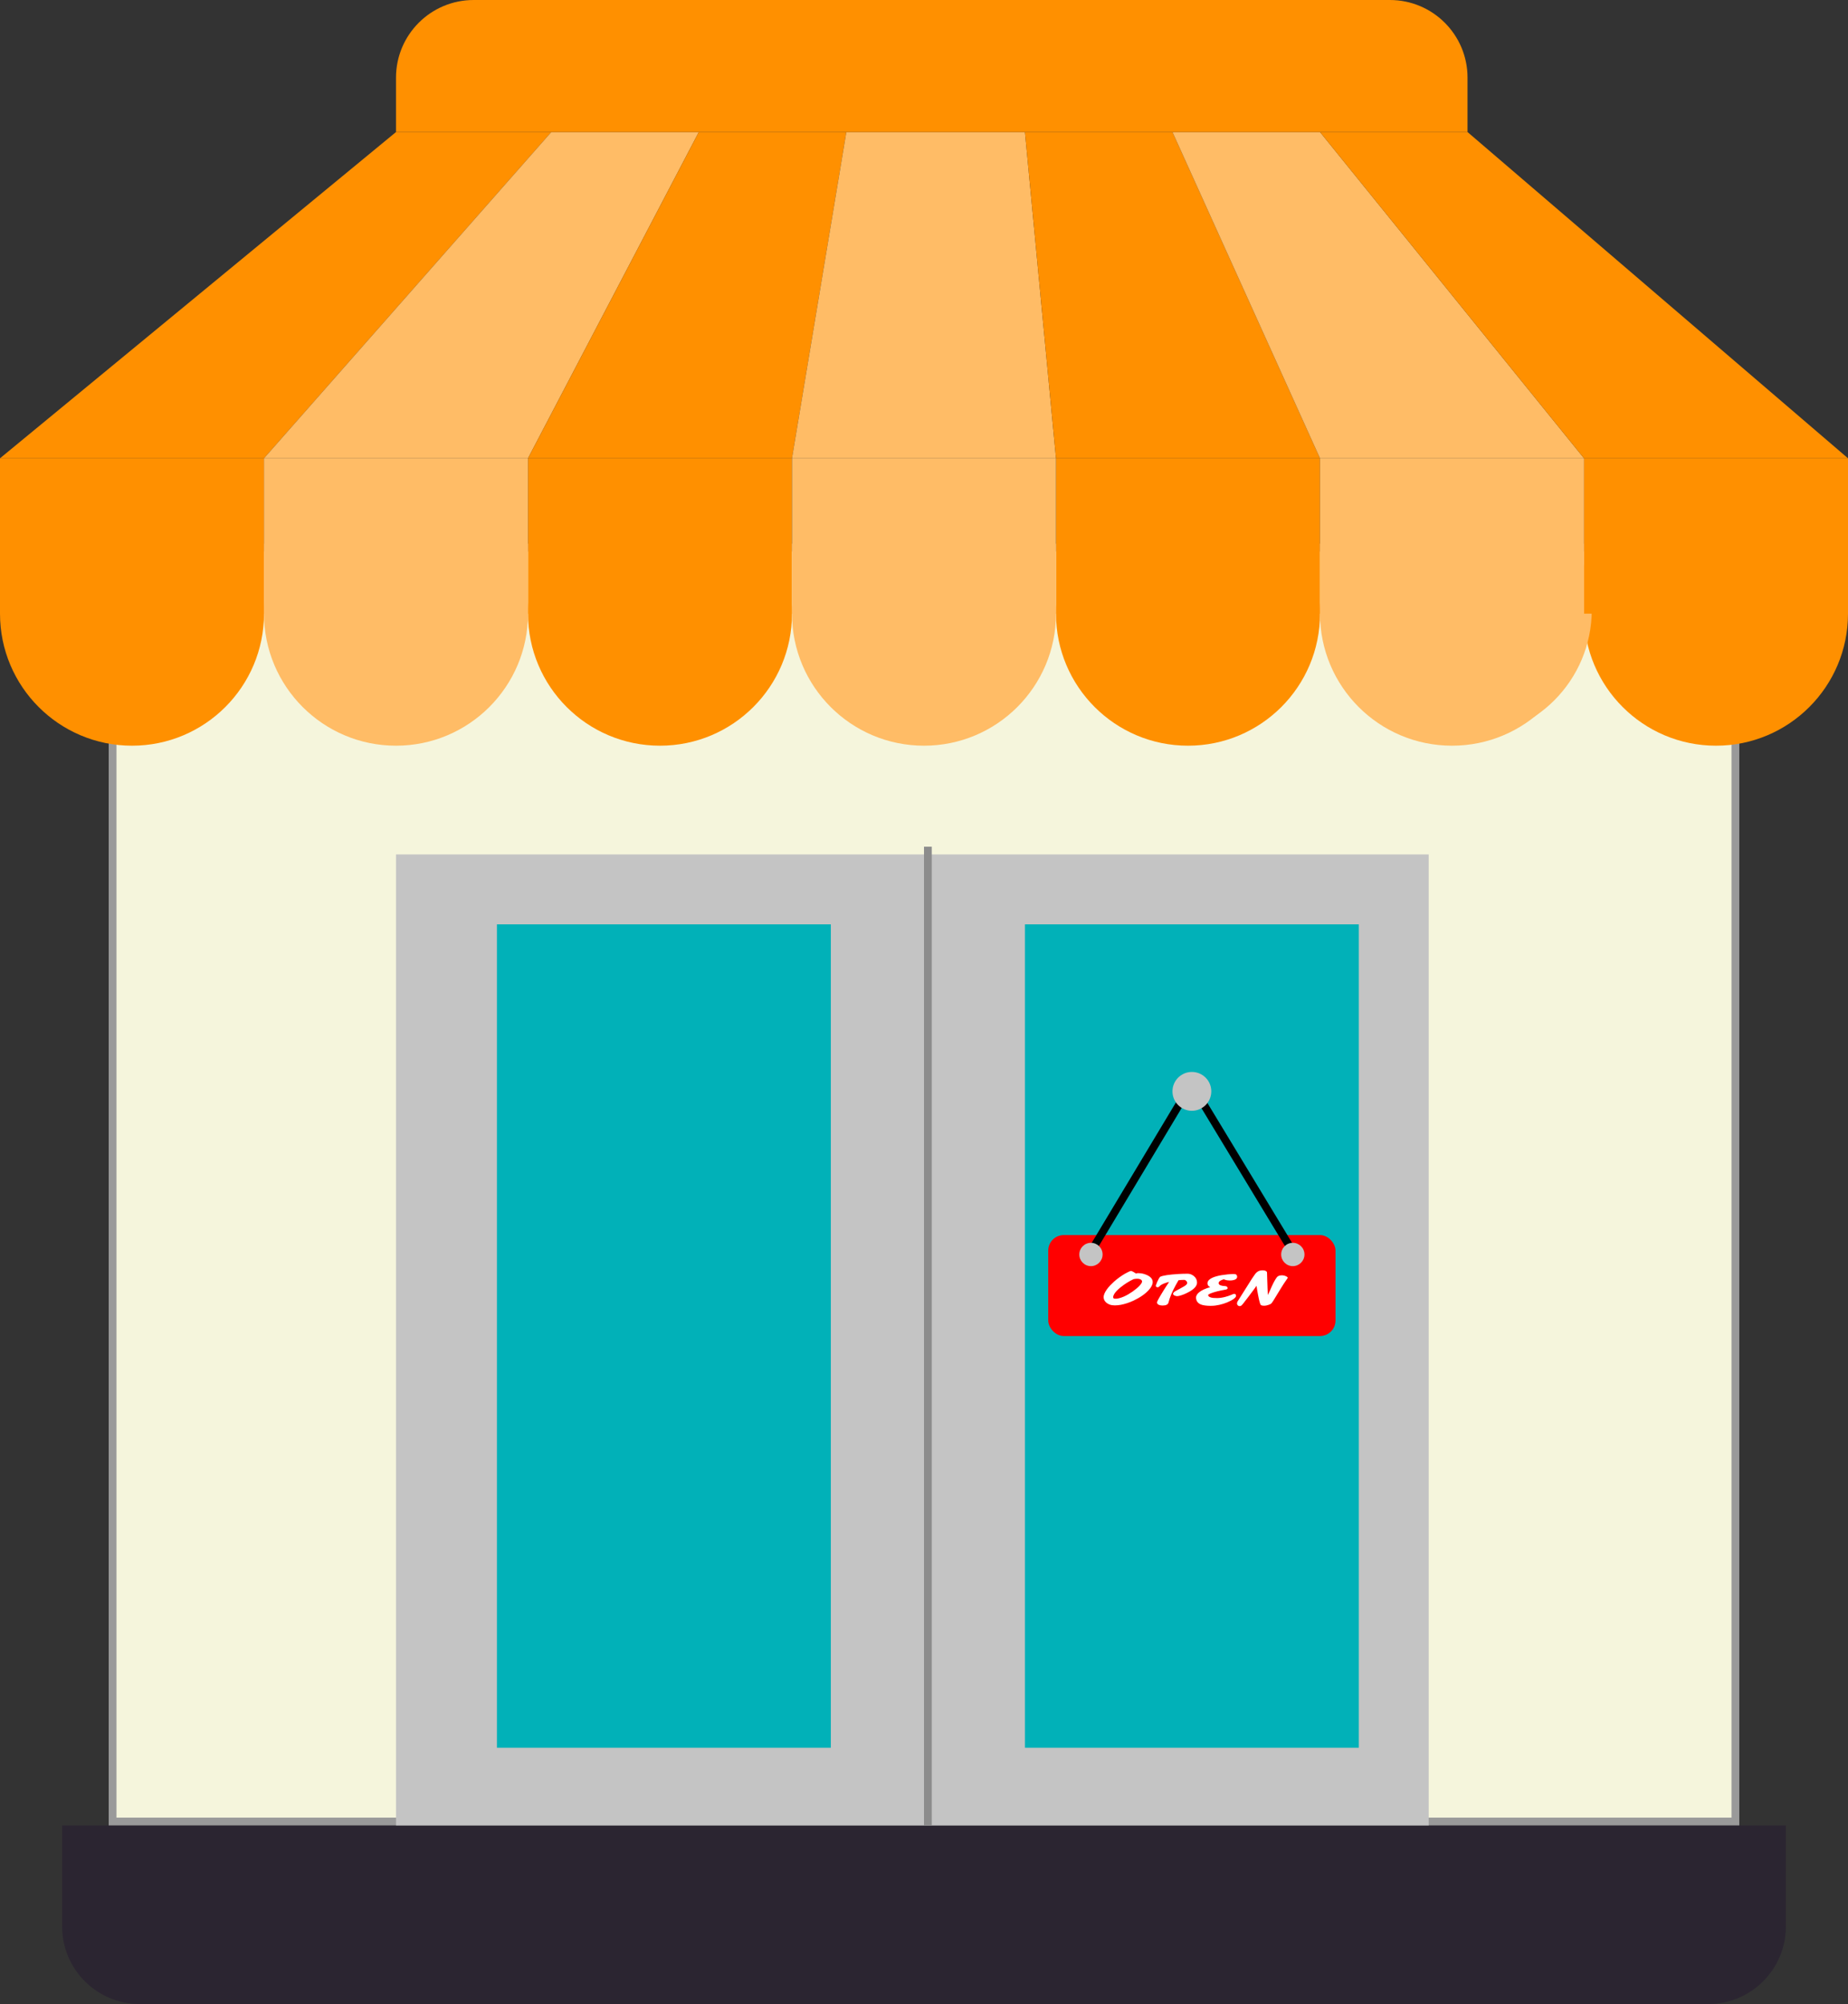 <svg width="238" height="258" viewBox="0 0 238 258" fill="none" xmlns="http://www.w3.org/2000/svg">
<rect x="0" y="0" width="238" height="258" fill="#333333" stroke="none"/>
<path d="M8 235H230V248C230 253.523 225.523 258 220 258H18C12.477 258 8 253.523 8 248V235Z" fill="#2B2531"/>
<path d="M14.5 70.5H223.5V234.5H14.5V70.5Z" fill="#F5F5DC" stroke="#9A9A9A"/>
<path d="M184 110H51V235H184V110Z" fill="#C4C4C4"/>
<path d="M107 119H64V225H107V119Z" fill="#01B1B8"/>
<path d="M175 119H132V225H175V119Z" fill="#01B1B8"/>
<path d="M119.5 109V235" stroke="#8C8C8C"/>
<path d="M238 79C238 88.389 230.389 96 221 96C211.611 96 204 88.389 204 79C204 69.611 211.611 62 221 62C230.389 62 238 69.611 238 79Z" fill="#FF9000"/>
<path d="M170 79C170 88.389 162.389 96 153 96C143.611 96 136 88.389 136 79C136 69.611 143.611 62 153 62C162.389 62 170 69.611 170 79Z" fill="#FF9000"/>
<path d="M102 79C102 88.389 94.389 96 85 96C75.611 96 68 88.389 68 79C68 69.611 75.611 62 85 62C94.389 62 102 69.611 102 79Z" fill="#FF9000"/>
<path d="M34 79C34 88.389 26.389 96 17 96C7.611 96 0 88.389 0 79C0 69.611 7.611 62 17 62C26.389 62 34 69.611 34 79Z" fill="#FF9000"/>
<path d="M205 78.5C205 87.613 197.613 95 188.5 95C179.387 95 172 87.613 172 78.5C172 69.387 179.387 62 188.5 62C197.613 62 205 69.387 205 78.5Z" fill="#FFBC66"/>
<path d="M204 79C204 88.389 196.389 96 187 96C177.611 96 170 88.389 170 79C170 69.611 177.611 62 187 62C196.389 62 204 69.611 204 79Z" fill="#FFBC66"/>
<path d="M136 79C136 88.389 128.389 96 119 96C109.611 96 102 88.389 102 79C102 69.611 109.611 62 119 62C128.389 62 136 69.611 136 79Z" fill="#FFBC66"/>
<path d="M68 79C68 88.389 60.389 96 51 96C41.611 96 34 88.389 34 79C34 69.611 41.611 62 51 62C60.389 62 68 69.611 68 79Z" fill="#FFBC66"/>
<path d="M238 59H204V79H238V59Z" fill="#FF9000"/>
<path d="M102 59H68V79H102V59Z" fill="#FF9000"/>
<path d="M34 59H0V79H34V59Z" fill="#FF9000"/>
<path d="M170 59H136V79H170V59Z" fill="#FF9000"/>
<path d="M68 59H34V79H68V59Z" fill="#FFBC66"/>
<path d="M136 59H102V79H136V59Z" fill="#FFBC66"/>
<path d="M204 59H170V79H204V59Z" fill="#FFBC66"/>
<path d="M51 17H71L34 59H0L51 17Z" fill="#FF9000"/>
<path d="M71 17H90L68 59H34L71 17Z" fill="#FFBC66"/>
<path d="M90 17H109L102 59H68L90 17Z" fill="#FF9000"/>
<path d="M109 17H132L136 59H102L109 17Z" fill="#FFBC66"/>
<path d="M132 17H151L170 59H136L132 17Z" fill="#FF9000"/>
<path d="M151 17H170L204 59H170L151 17Z" fill="#FFBC66"/>
<path d="M170 17H189L238 59H204L170 17Z" fill="#FF9000"/>
<rect x="135" y="159" width="37" height="13" rx="2" fill="#FF0000"/>
<line x1="153.951" y1="140.405" x2="166.643" y2="161.362" stroke="black"/>
<line x1="152.429" y1="141.257" x2="140.595" y2="160.98" stroke="black"/>
<circle cx="153.5" cy="140.5" r="2.5" fill="#C4C4C4"/>
<circle cx="140.5" cy="161.5" r="1.5" fill="#C4C4C4"/>
<circle cx="166.5" cy="161.5" r="1.5" fill="#C4C4C4"/>
<path d="M146.286 163.951C146.382 163.918 146.488 163.901 146.605 163.901C146.725 163.901 146.844 163.91 146.963 163.928C147.084 163.945 147.211 163.974 147.344 164.013C147.477 164.052 147.609 164.102 147.742 164.162C147.875 164.223 147.994 164.295 148.1 164.379C148.336 164.566 148.454 164.789 148.454 165.047C148.454 165.352 148.293 165.686 147.971 166.049C147.51 166.568 146.85 167.031 145.99 167.438C145.449 167.691 144.906 167.871 144.361 167.977C144.092 168.027 143.829 168.053 143.573 168.053C143.319 168.053 143.1 168.019 142.914 167.95C142.73 167.88 142.58 167.793 142.463 167.689C142.348 167.586 142.264 167.475 142.211 167.355C142.158 167.236 142.132 167.11 142.132 166.978C142.132 166.845 142.171 166.689 142.249 166.512C142.329 166.334 142.432 166.158 142.557 165.984C142.684 165.809 142.825 165.639 142.981 165.475C143.14 165.309 143.297 165.155 143.453 165.015C143.723 164.774 143.981 164.568 144.229 164.396C144.479 164.223 144.69 164.086 144.862 163.986C145.034 163.887 145.178 163.811 145.293 163.758C145.488 163.666 145.607 163.62 145.65 163.62C145.693 163.62 145.741 163.633 145.794 163.658C145.849 163.684 145.908 163.714 145.973 163.749C146.133 163.839 146.237 163.906 146.286 163.951ZM143.559 167.191C143.594 167.193 143.659 167.194 143.755 167.194C143.851 167.194 143.989 167.17 144.171 167.121C144.353 167.072 144.538 167.007 144.728 166.925C144.917 166.841 145.106 166.744 145.296 166.635C145.487 166.523 145.67 166.407 145.844 166.286C146.018 166.165 146.18 166.042 146.33 165.917C146.482 165.79 146.614 165.668 146.726 165.551C146.964 165.303 147.083 165.114 147.083 164.985C147.083 164.853 147.003 164.754 146.843 164.689C146.735 164.645 146.62 164.622 146.497 164.622C146.292 164.622 146.123 164.64 145.99 164.675C145.42 164.942 144.864 165.292 144.323 165.724C143.937 166.032 143.66 166.324 143.494 166.6C143.408 166.742 143.365 166.875 143.365 166.998C143.365 167.119 143.43 167.184 143.559 167.191ZM149.049 167.818C149.016 167.762 149.003 167.707 149.011 167.654C149.021 167.6 149.047 167.529 149.09 167.443C149.133 167.355 149.191 167.246 149.266 167.115L149.523 166.676L149.84 166.154L150.197 165.592L150.572 165.029C150.102 165.146 149.742 165.286 149.494 165.448C149.453 165.476 149.418 165.504 149.389 165.533L149.289 165.633C149.229 165.693 149.169 165.724 149.11 165.724C149.052 165.724 149.006 165.717 148.973 165.703C148.941 165.688 148.916 165.668 148.896 165.645C148.848 165.588 148.839 165.525 148.87 165.457C148.954 165.188 149.074 164.912 149.23 164.631C149.316 164.475 149.385 164.385 149.436 164.361C149.807 164.201 150.58 164.085 151.756 164.013C152.139 163.989 152.541 163.978 152.963 163.978C153.238 163.978 153.5 164.076 153.748 164.273C154.025 164.498 154.164 164.779 154.164 165.117C154.164 165.559 153.785 165.977 153.027 166.371C152.607 166.592 152.213 166.746 151.844 166.834C151.748 166.855 151.674 166.866 151.621 166.866C151.57 166.866 151.512 166.859 151.445 166.846C151.381 166.832 151.322 166.812 151.27 166.787C151.145 166.725 151.082 166.649 151.082 166.562C151.082 166.437 151.202 166.31 151.442 166.181L152.072 165.841C152.445 165.642 152.676 165.497 152.764 165.407C152.852 165.317 152.896 165.244 152.896 165.188C152.896 165.129 152.884 165.075 152.86 165.026C152.839 164.978 152.809 164.934 152.77 164.895C152.686 164.811 152.596 164.769 152.5 164.769C152.301 164.769 152.061 164.784 151.779 164.815L151.422 165.445C150.965 166.275 150.654 167.021 150.49 167.684C150.424 167.941 150.173 168.07 149.737 168.07C149.378 168.07 149.148 167.986 149.049 167.818ZM154.615 167.921C154.465 167.854 154.347 167.771 154.261 167.672C154.177 167.572 154.121 167.479 154.094 167.391C154.051 167.26 154.029 167.147 154.029 167.054C154.029 166.96 154.06 166.853 154.12 166.731C154.183 166.61 154.285 166.49 154.428 166.371C154.74 166.111 155.22 165.889 155.866 165.703C155.659 165.615 155.541 165.476 155.512 165.284C155.482 165.065 155.576 164.871 155.793 164.701C156.193 164.387 156.963 164.174 158.102 164.062C158.453 164.029 158.708 164.013 158.866 164.013C159.026 164.013 159.14 164.038 159.206 164.089C159.274 164.14 159.314 164.216 159.326 164.317C159.34 164.417 159.321 164.501 159.271 164.569C159.22 164.638 159.147 164.692 159.054 164.733C158.88 164.81 158.643 164.848 158.342 164.848C158.121 164.848 157.92 164.814 157.738 164.748C157.689 164.729 157.651 164.708 157.624 164.687C157.233 164.808 157.012 164.943 156.959 165.094C156.943 165.133 156.938 165.169 156.941 165.202C156.959 165.321 157.037 165.409 157.176 165.466C157.314 165.522 157.525 165.559 157.809 165.574C157.902 165.582 157.972 165.607 158.017 165.65C158.063 165.693 158.09 165.738 158.096 165.785C158.104 165.832 158.101 165.869 158.087 165.896C158.073 165.922 158.053 165.943 158.025 165.961C157.979 165.992 157.886 166.019 157.747 166.04C157.608 166.062 157.447 166.092 157.264 166.131C157.08 166.168 156.905 166.208 156.739 166.251C156.573 166.294 156.419 166.338 156.276 166.383C156.136 166.428 156.014 166.471 155.91 166.512C155.691 166.604 155.586 166.678 155.594 166.734C155.602 166.789 155.624 166.837 155.661 166.878C155.698 166.919 155.748 166.955 155.811 166.986C155.928 167.041 156.07 167.076 156.238 167.092C156.408 167.105 156.572 167.112 156.73 167.112C156.891 167.112 157.062 167.1 157.243 167.074C157.427 167.047 157.598 167.013 157.756 166.972C157.916 166.931 158.062 166.888 158.195 166.843C158.33 166.796 158.447 166.752 158.547 166.711L158.787 166.611C158.85 166.584 158.906 166.57 158.957 166.57C159.092 166.57 159.168 166.642 159.186 166.784C159.209 166.978 158.992 167.195 158.535 167.438C157.924 167.764 157.248 167.977 156.508 168.076C156.336 168.1 156.129 168.111 155.887 168.111C155.646 168.111 155.412 168.096 155.184 168.064C154.955 168.033 154.766 167.985 154.615 167.921ZM160.062 167.877C159.94 168.031 159.841 168.116 159.763 168.132C159.687 168.149 159.623 168.151 159.572 168.138C159.521 168.124 159.477 168.102 159.438 168.07C159.355 168 159.314 167.906 159.314 167.789C159.314 167.703 159.341 167.617 159.394 167.531C160.532 165.721 161.151 164.74 161.251 164.59C161.485 164.242 161.621 164.047 161.658 164.004L161.731 163.916C161.95 163.664 162.234 163.538 162.584 163.538C162.855 163.538 163.041 163.598 163.141 163.717C163.164 163.742 163.176 163.791 163.176 163.863C163.178 163.936 163.182 164.051 163.188 164.209L163.202 164.713C163.208 164.891 163.215 165.072 163.223 165.258L163.24 165.803C163.256 166.154 163.27 166.457 163.281 166.711C163.357 166.576 163.435 166.419 163.513 166.239L163.762 165.671C163.988 165.163 164.207 164.762 164.418 164.467C164.551 164.277 164.77 164.183 165.074 164.183C165.299 164.183 165.5 164.231 165.678 164.329C165.785 164.388 165.838 164.439 165.836 164.484C165.836 164.525 165.821 164.564 165.792 164.602L165.73 164.687C165.592 164.88 165.455 165.081 165.32 165.29L164.928 165.914C164.377 166.824 164.058 167.347 163.97 167.481C163.882 167.616 163.814 167.711 163.768 167.766C163.723 167.818 163.663 167.863 163.589 167.9C163.517 167.938 163.434 167.971 163.34 168C163.137 168.064 162.968 168.097 162.833 168.097C162.606 168.097 162.453 168.064 162.373 168C162.287 167.922 162.166 167.469 162.01 166.641L161.91 166.09C161.879 165.902 161.851 165.716 161.825 165.53C161.761 165.63 161.678 165.748 161.576 165.885L160.715 167.033L160.062 167.877Z" fill="white"/>
<path d="M51 10C51 4.477 55.477 0 61 0H179C184.523 0 189 4.477 189 10V17H51V10Z" fill="#FF9000"/>
</svg>
